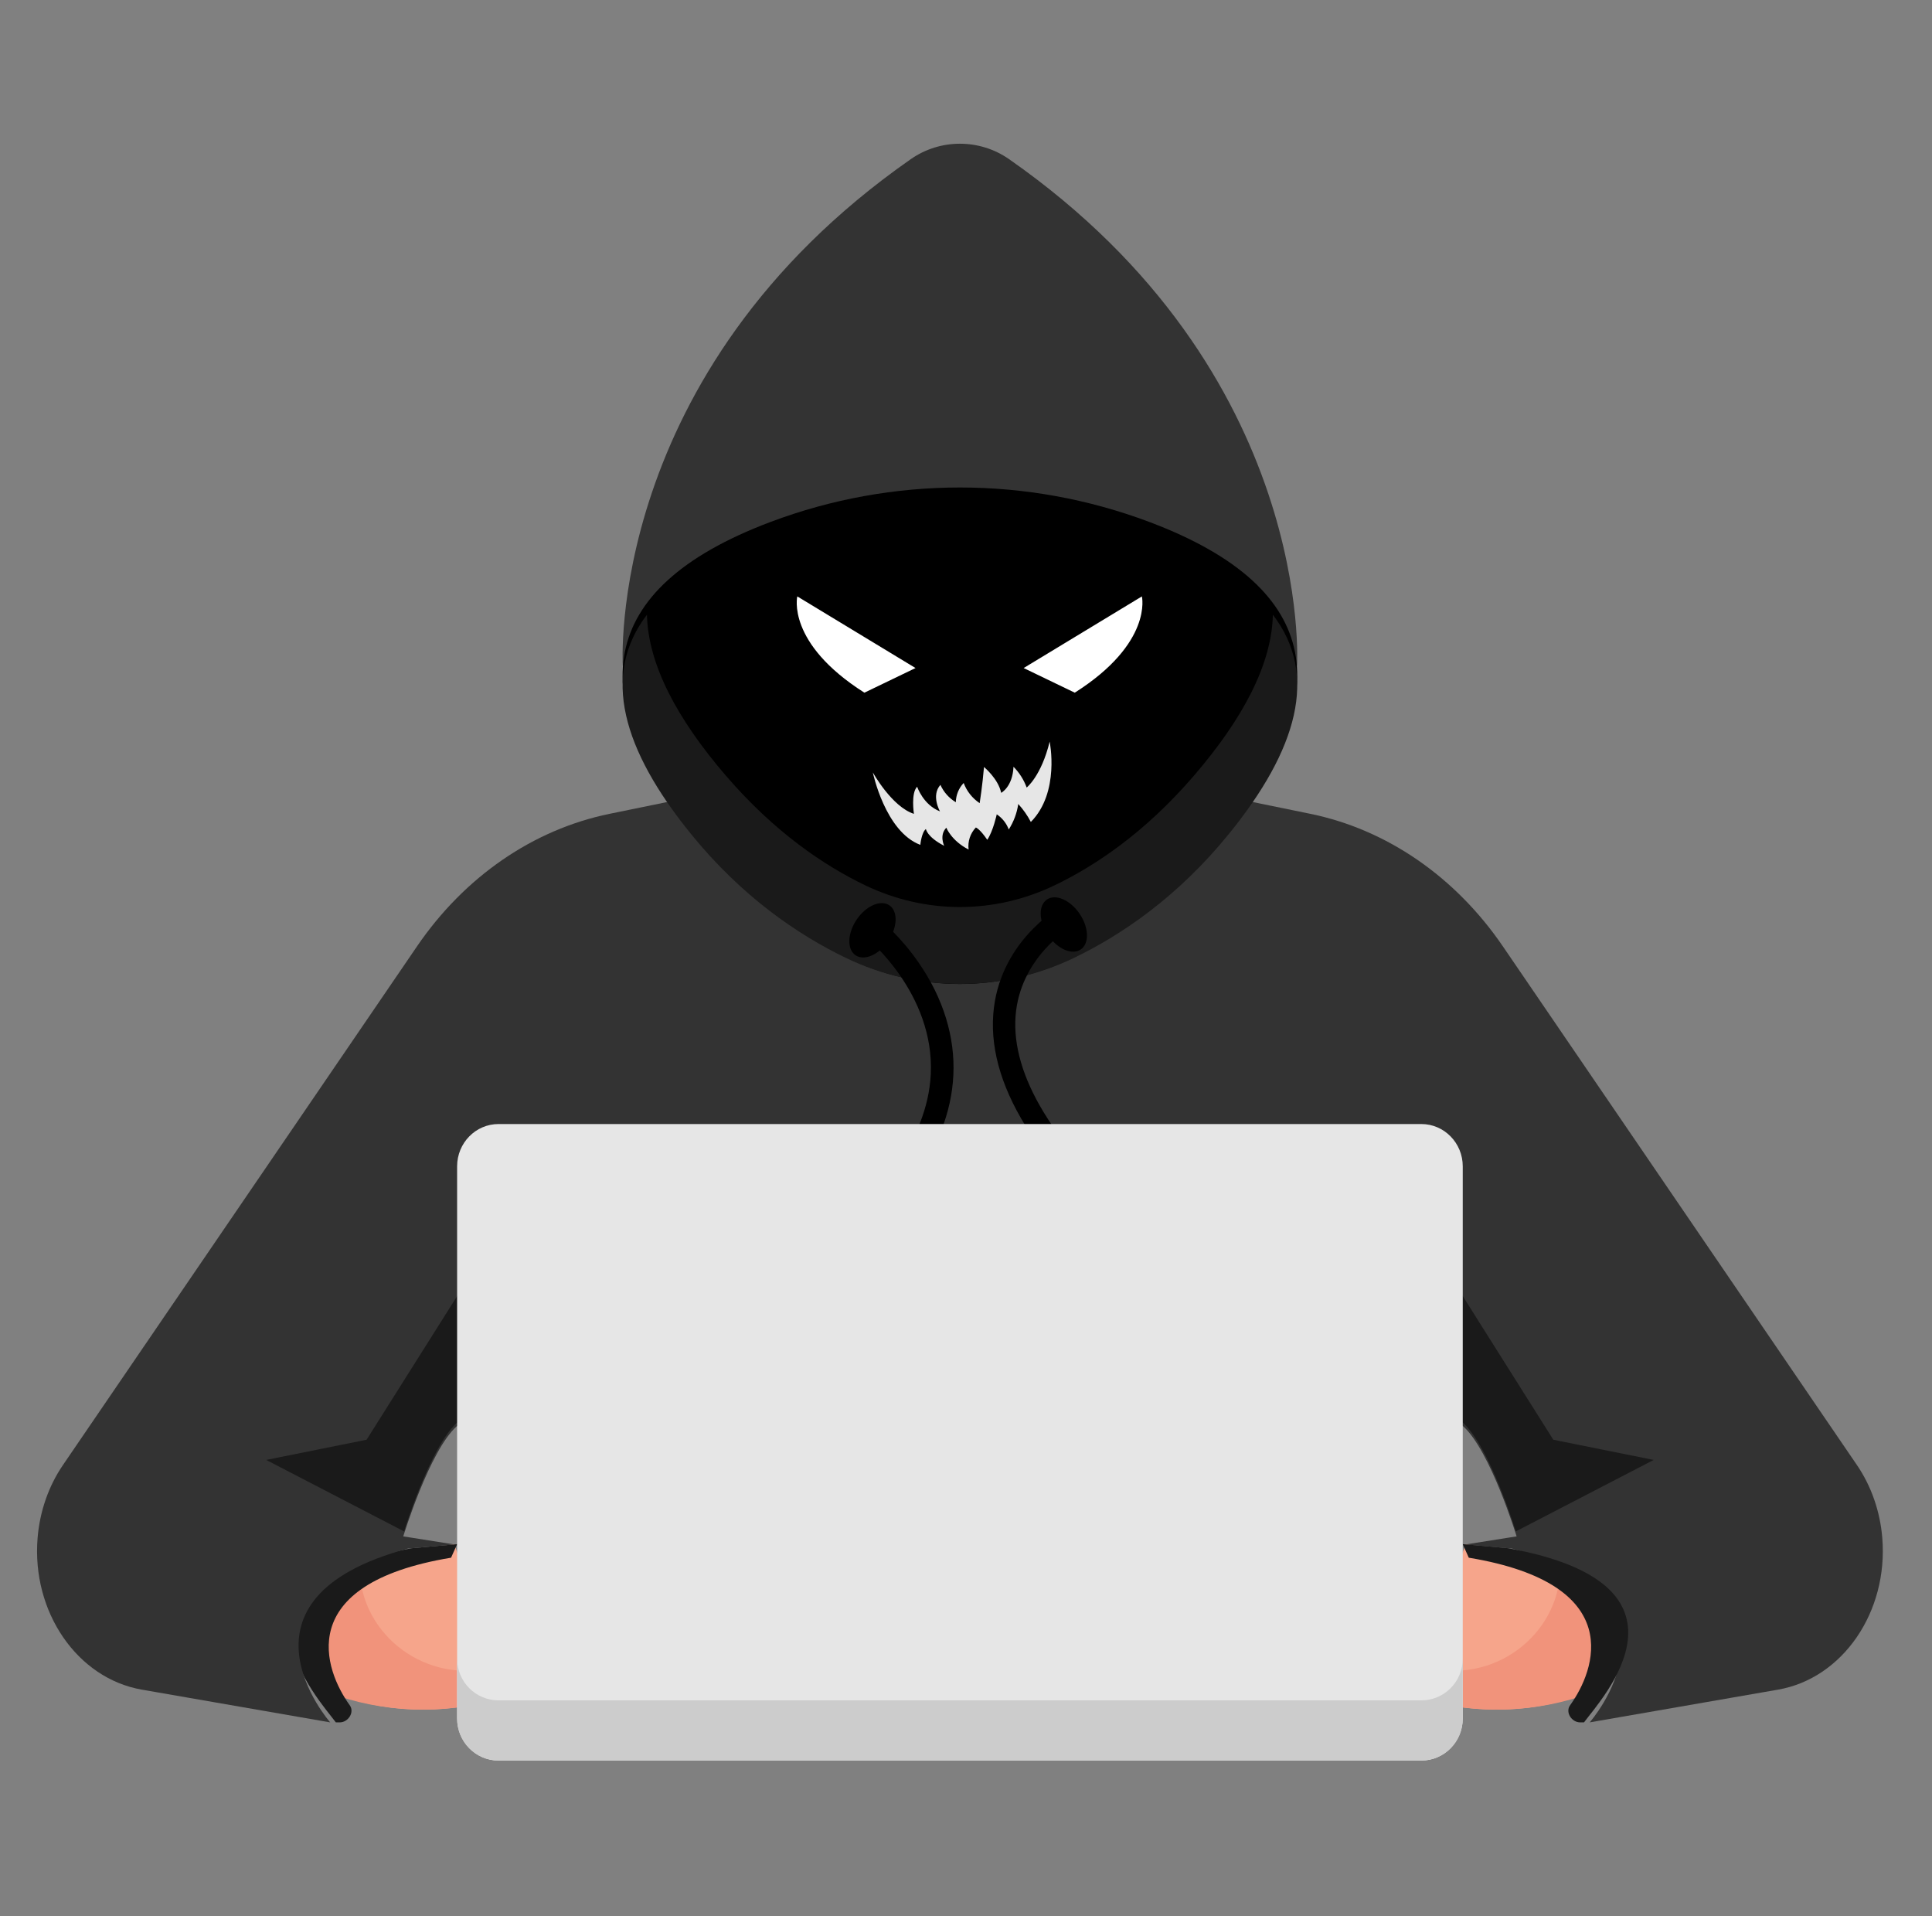 <svg width="121" height="120" viewBox="0 0 121 120" fill="none" xmlns="http://www.w3.org/2000/svg">
<rect x="0" y="0" width="121" height="120" fill="#808080" stroke="none"/>
<path d="M99.066 106.153L99.023 106.168C95.583 107.365 91.86 107.359 88.422 106.153L91.79 96.697L101.178 98.23L99.065 106.153H99.066Z" fill="#F6A58B"/>
<path d="M21.174 106.153L21.217 106.168C24.657 107.365 28.381 107.359 31.818 106.153L28.45 96.697L19.062 98.23L21.175 106.153H21.174Z" fill="#F6A58B"/>
<path d="M101.178 98.819L99.065 106.213L99.023 106.227C95.582 107.344 91.859 107.338 88.422 106.213L89.132 104.352C89.163 104.36 89.194 104.369 89.226 104.378C93.532 105.558 97.625 102.383 97.716 98.291L101.178 98.819Z" fill="#F1937B"/>
<path d="M19.062 98.819L21.175 106.213L21.218 106.227C24.658 107.344 28.381 107.338 31.818 106.213L31.108 104.352C31.077 104.36 31.046 104.369 31.015 104.378C26.708 105.558 22.615 102.383 22.525 98.291L19.062 98.819Z" fill="#F1937B"/>
<path d="M21.274 107.859H21.034C19.94 106.376 13.227 99.221 25.792 96.952L28.63 96.697L28.25 97.546C18.265 99.2 20.342 104.63 21.903 106.783C22.223 107.225 21.807 107.859 21.275 107.859H21.274Z" fill="#1A1A1A"/>
<path d="M99.561 107.859C99.561 107.859 106.391 100.106 94.687 96.973L91.779 96.718L94.985 96.211C94.985 96.211 93.345 90.834 91.63 89.31C89.915 87.786 60.12 82.24 60.12 82.24C60.12 82.24 30.326 87.786 28.611 89.31C26.896 90.834 25.256 96.211 25.256 96.211L28.462 96.718L25.554 96.973C13.85 100.106 20.68 107.859 20.68 107.859L8.885 105.809C4.835 105.106 1.971 100.937 2.355 96.303C2.492 94.643 3.043 93.061 3.943 91.743L26.115 59.265C29.095 54.9 33.392 51.943 38.178 50.963L60.12 46.471L82.063 50.963C86.85 51.943 91.146 54.9 94.126 59.265L116.298 91.743C117.198 93.061 117.749 94.643 117.886 96.303C118.27 100.937 115.406 105.106 111.356 105.809L99.561 107.859Z" fill="#333333"/>
<path d="M32.574 87.754C30.457 88.297 28.997 88.758 28.656 89.059C26.944 90.57 25.307 95.899 25.307 95.899L16.672 91.424L22.959 90.159L33.414 73.576L32.574 87.754Z" fill="#1A1A1A"/>
<path d="M98.965 107.859H99.205C100.299 106.376 107.012 99.221 94.448 96.952L91.609 96.697L91.989 97.546C101.974 99.2 99.897 104.63 98.336 106.783C98.016 107.225 98.432 107.859 98.965 107.859H98.965Z" fill="#1A1A1A"/>
<path d="M87.668 87.754C89.785 88.297 91.245 88.758 91.586 89.059C93.298 90.57 94.935 95.899 94.935 95.899L103.57 91.424L97.283 90.159L86.828 73.576L87.668 87.754H87.668Z" fill="#1A1A1A"/>
<path d="M81.233 41.687H39.005C39.005 41.687 37.855 23.362 57.041 9.967C58.887 8.678 61.351 8.678 63.198 9.967C82.383 23.362 81.233 41.687 81.233 41.687Z" fill="#333333"/>
<path d="M76.969 51.92C73.774 55.984 70.258 58.446 67.269 59.934C62.753 62.182 57.484 62.182 52.969 59.934C49.979 58.446 46.463 55.984 43.268 51.92C36.849 43.756 37 36.922 48.256 32.686C55.904 29.808 64.334 29.808 71.983 32.686C83.238 36.922 83.389 43.756 76.969 51.92H76.969Z" fill="black"/>
<path d="M54.137 43.377L57.338 41.834L49.934 37.348C49.934 37.348 49.23 40.264 54.137 43.377Z" fill="white"/>
<path d="M67.312 43.377L64.111 41.834L71.516 37.348C71.516 37.348 72.219 40.264 67.312 43.377Z" fill="white"/>
<path d="M76.969 52.217C73.774 56.154 70.258 58.54 67.269 59.982C62.753 62.161 57.484 62.161 52.969 59.982C49.979 58.54 46.463 56.154 43.269 52.217C38.996 46.952 37.634 42.257 40.519 38.496C40.588 41.612 42.411 45.027 45.459 48.571C48.524 52.134 51.633 54.211 54.186 55.439C57.962 57.253 62.277 57.253 66.052 55.439C68.606 54.211 71.714 52.134 74.779 48.571C77.828 45.027 79.65 41.612 79.719 38.496C82.605 42.257 81.242 46.952 76.97 52.217H76.969Z" fill="#1A1A1A"/>
<path d="M51.809 104.67C51.704 104.609 49.231 103.128 46.702 100.688C45.206 99.244 44.004 97.763 43.129 96.285C42.013 94.402 41.426 92.516 41.385 90.68C41.293 86.598 43.855 82.819 48.998 79.446C54.963 75.535 58.09 71.438 58.293 67.268C58.539 62.212 54.312 58.757 54.269 58.723L55.162 57.633C55.212 57.672 56.393 58.63 57.542 60.293C59.076 62.51 59.825 64.946 59.708 67.336C59.481 71.977 56.141 76.445 49.78 80.616C45.069 83.705 42.721 87.08 42.801 90.649C42.96 97.698 52.441 103.411 52.536 103.467L51.808 104.67H51.809Z" fill="black"/>
<path d="M55.629 58.931C56.216 58.068 56.249 57.066 55.704 56.694C55.159 56.322 54.242 56.72 53.656 57.582C53.069 58.445 53.036 59.446 53.581 59.819C54.126 60.191 55.043 59.793 55.629 58.931Z" fill="black"/>
<path d="M58.17 100.684L57.328 99.544C57.369 99.513 61.443 96.379 65.466 92.508C67.815 90.248 69.685 88.184 71.023 86.375C72.634 84.199 73.456 82.43 73.466 81.118C73.472 80.353 73.205 79.781 72.624 79.32C65.363 73.557 61.858 68.242 62.207 63.522C62.536 59.067 66.195 56.925 66.35 56.836L67.038 58.08C67.007 58.098 63.865 59.959 63.603 63.648C63.473 65.481 64.059 67.492 65.347 69.624C66.969 72.312 69.707 75.194 73.485 78.193C74.412 78.929 74.878 79.917 74.867 81.129C74.844 84.003 72.001 88.183 66.419 93.553C62.34 97.477 58.211 100.651 58.17 100.683L58.17 100.684Z" fill="black"/>
<path d="M67.689 59.456C68.234 59.084 68.2 58.083 67.614 57.22C67.027 56.357 66.11 55.959 65.565 56.332C65.02 56.704 65.053 57.705 65.64 58.568C66.226 59.431 67.144 59.828 67.689 59.456Z" fill="black"/>
<path d="M89.017 70.389H31.223C29.79 70.389 28.629 71.575 28.629 73.038V107.602C28.629 109.065 29.79 110.251 31.223 110.251H89.017C90.45 110.251 91.611 109.065 91.611 107.602V73.038C91.611 71.575 90.45 70.389 89.017 70.389Z" fill="#E6E6E6"/>
<path d="M91.611 103.869V107.635C91.611 109.078 90.451 110.247 89.018 110.247H31.222C29.79 110.247 28.629 109.078 28.629 107.635V103.869C28.629 105.312 29.79 106.481 31.222 106.481H89.018C90.451 106.481 91.611 105.312 91.611 103.869Z" fill="#CCCCCC"/>
<path d="M61.832 52.591C61.366 51.901 61.117 51.819 61.117 51.819C60.943 52.002 60.813 52.221 60.734 52.46C60.656 52.699 60.631 52.952 60.663 53.201C59.577 52.641 59.269 51.833 59.269 51.833C58.809 52.297 59.133 52.966 59.133 52.966C58.047 52.405 57.99 51.914 57.99 51.914C57.711 52.129 57.64 52.907 57.64 52.907C55.432 52.076 54.664 48.369 54.664 48.369C54.664 48.369 55.849 50.517 57.238 50.965C57.238 50.965 57.039 49.664 57.441 49.266C57.441 49.266 57.817 50.401 58.872 50.811C58.872 50.811 58.297 49.825 58.898 49.149C59.1 49.601 59.437 49.981 59.863 50.237C59.87 49.789 60.045 49.358 60.354 49.031C60.547 49.547 60.897 49.989 61.356 50.296C61.356 50.296 61.536 49.15 61.627 48.031C61.627 48.031 62.52 48.766 62.703 49.649C62.703 49.649 63.415 49.286 63.475 48.016C63.841 48.386 64.122 48.83 64.3 49.318C64.3 49.318 65.216 48.594 65.74 46.442C65.74 46.442 66.398 49.619 64.561 51.473C64.349 51.065 64.084 50.687 63.773 50.347C63.691 50.915 63.488 51.459 63.178 51.944C63.034 51.556 62.771 51.225 62.426 50.995C62.426 50.995 62.203 52.042 61.832 52.591Z" fill="#E6E6E6"/>
</svg>
